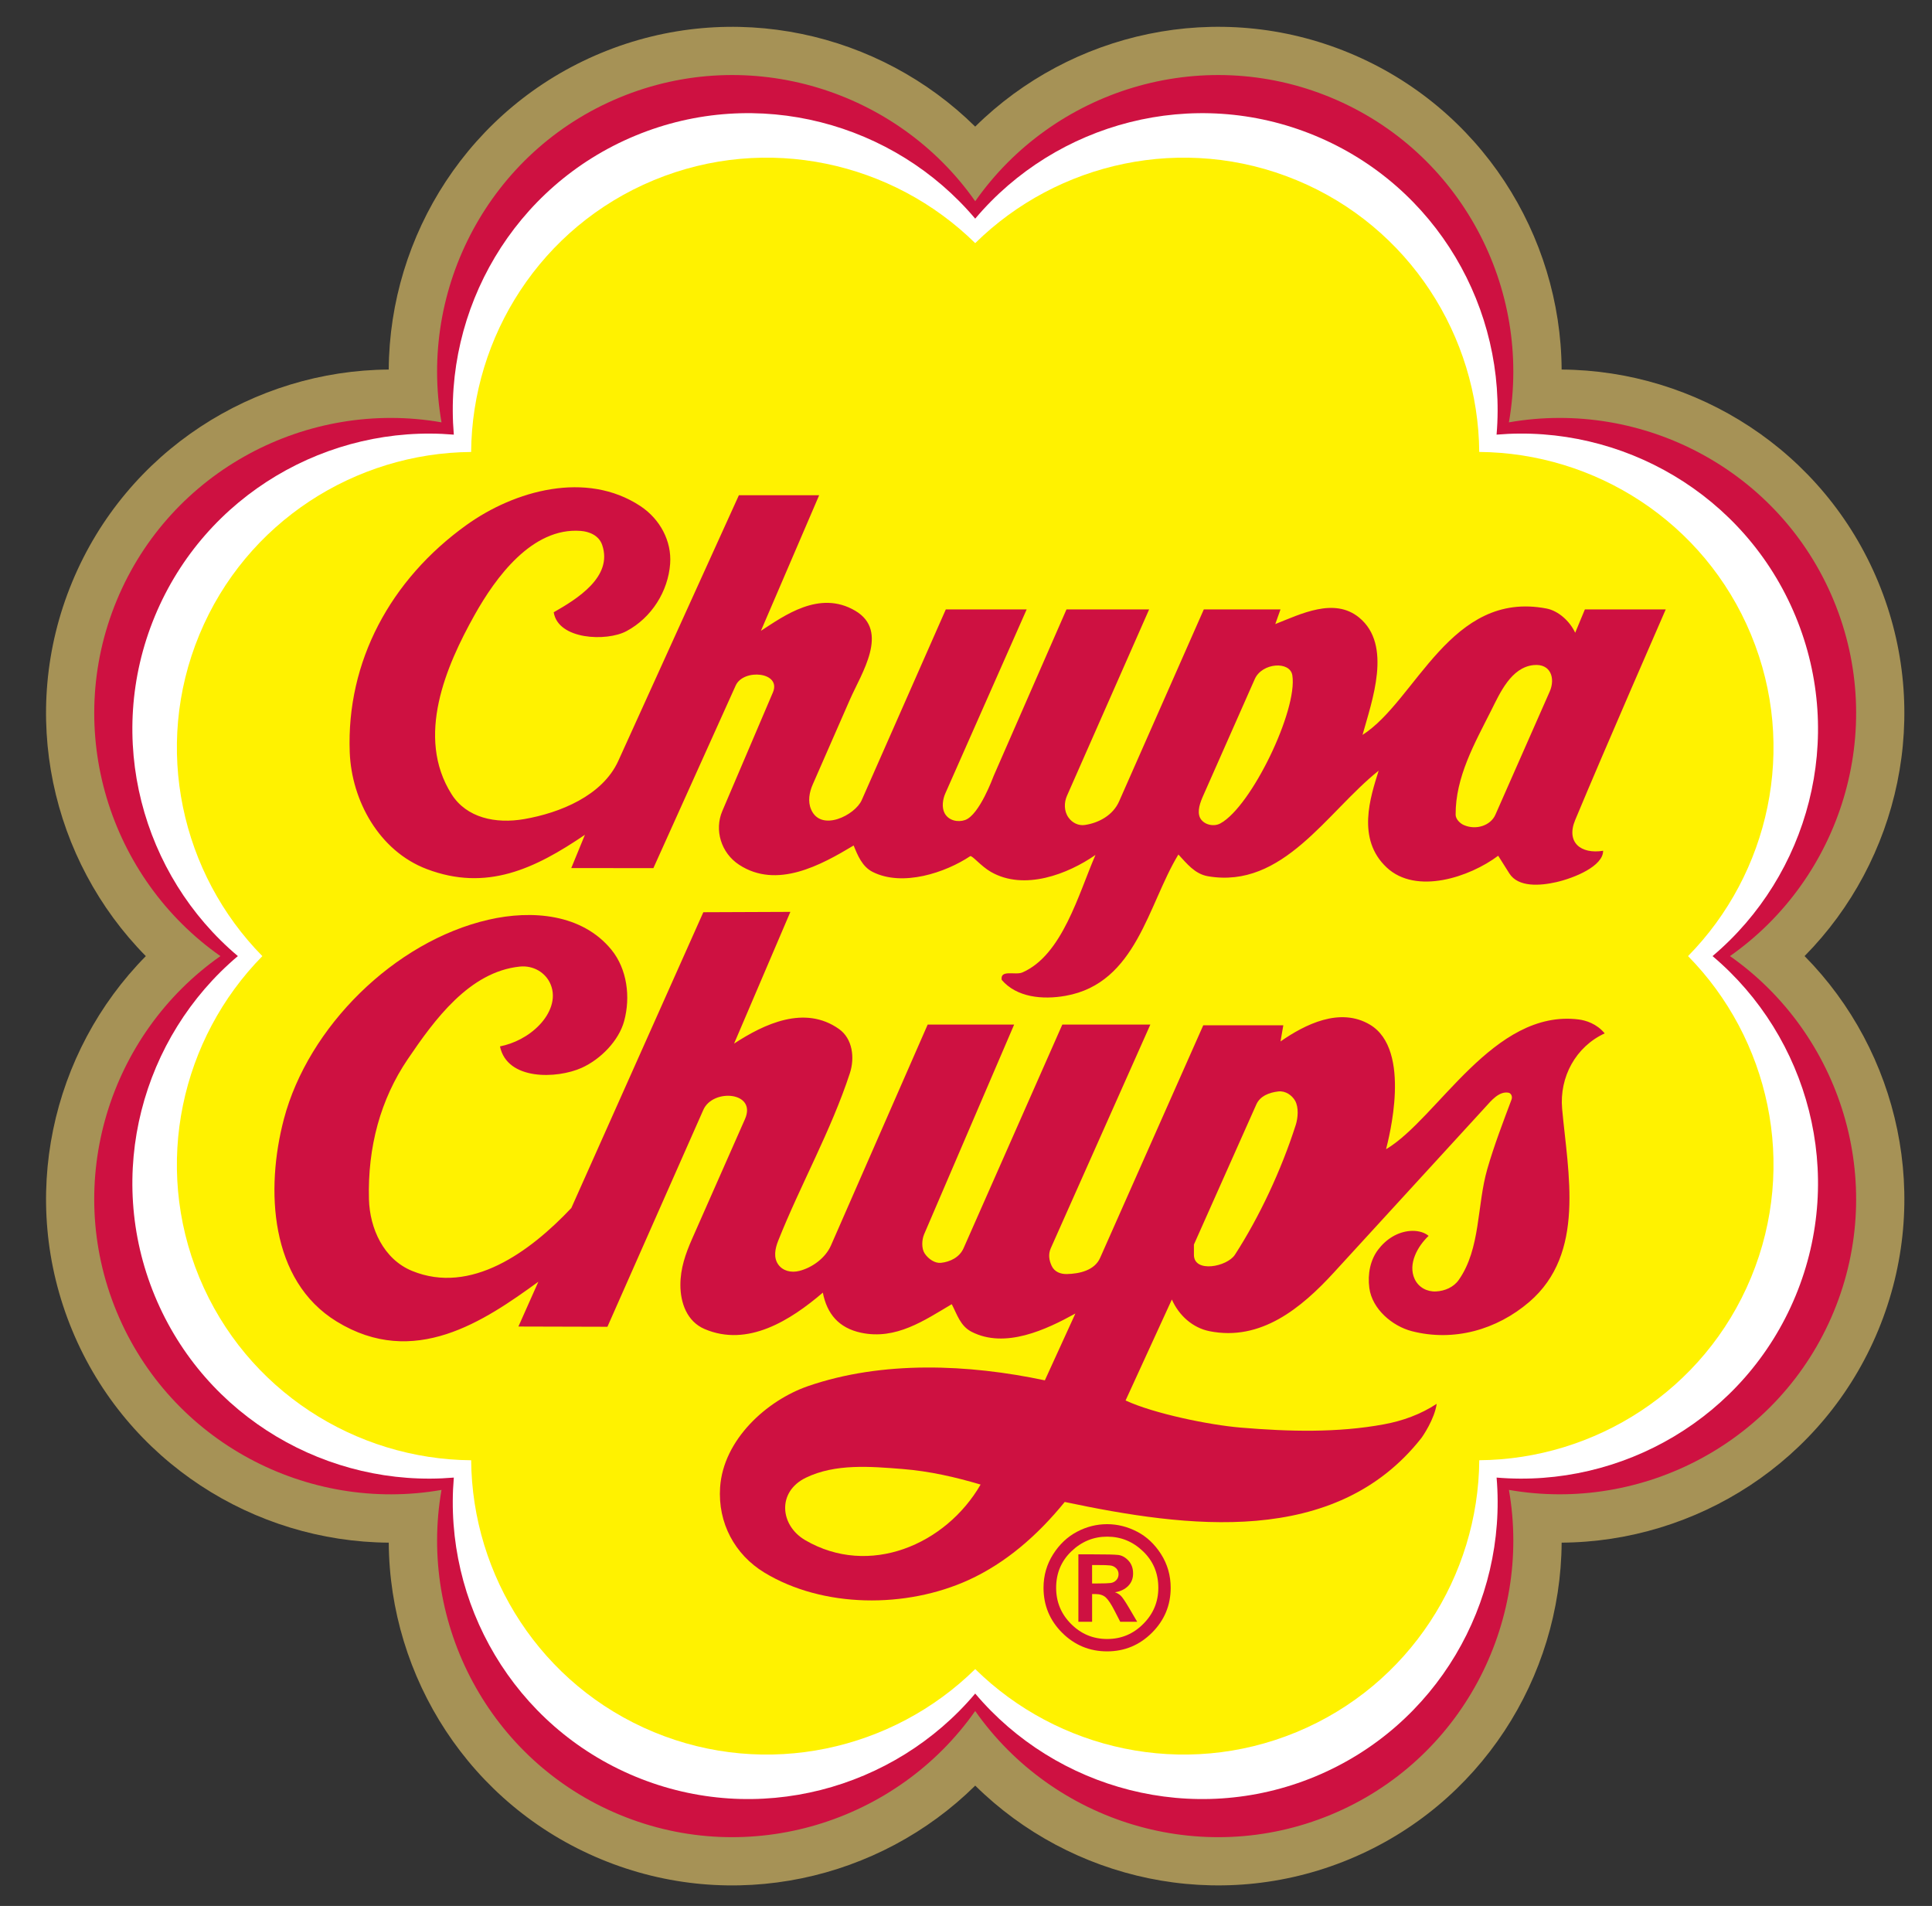<?xml version="1.0" encoding="utf-8"?>
<!DOCTYPE svg PUBLIC "-//W3C//DTD SVG 1.1//EN" "http://www.w3.org/Graphics/SVG/1.1/DTD/svg11.dtd">
<svg version="1.1" id="VARG" xmlns="http://www.w3.org/2000/svg" xmlns:xlink="http://www.w3.org/1999/xlink" x="0px" y="0px"
 width="220px" height="217px" viewBox="0 0 220 217" enable-background="new 0 0 220 217" xml:space="preserve">
<rect x="0" y="0" width="220" height="217" fill="#333333" stroke="none"/>
<g>
<path fill="#CE1141" d="M201.444,108.856c11.563-10,16.054-26.677,9.895-41.543c-6.159-14.863-21.123-23.482-36.369-22.375
c1.106-15.25-7.516-30.215-22.382-36.372c-14.862-6.16-31.541-1.672-41.541,9.891c-10-11.563-26.675-16.051-41.542-9.891
C54.639,14.724,46.02,29.689,47.126,44.936c-15.248-1.104-30.213,7.515-36.371,22.381c-6.157,14.865-1.671,31.54,9.892,41.54
c-11.563,10.003-16.051,26.681-9.892,41.547c6.155,14.859,21.112,23.479,36.357,22.378c-1.104,15.252,7.515,30.224,22.389,36.386
c14.871,6.159,31.551,1.668,41.556-9.9c10,11.556,26.673,16.038,41.533,9.884c14.863-6.159,23.483-21.123,22.379-36.369
c15.247,1.104,30.213-7.516,36.372-22.381C217.499,135.534,213.008,118.86,201.444,108.856z"/>
<path fill="#FFFFFF" d="M195.01,108.856c10.926-9.217,15.201-24.813,9.452-38.694s-19.803-21.887-34.045-20.677
c1.21-14.242-6.797-28.292-20.677-34.042c-13.881-5.749-29.478-1.474-38.692,9.452c-9.217-10.929-24.812-15.203-38.694-9.452
c-13.88,5.75-21.887,19.802-20.677,34.044c-14.242-1.21-28.294,6.797-34.046,20.674c-5.749,13.883-1.475,29.483,9.454,38.694
c-10.926,9.218-15.203,24.814-9.454,38.698c5.752,13.877,19.806,21.886,34.046,20.677c-1.21,14.242,6.797,28.294,20.677,34.044
c13.882,5.75,29.479,1.475,38.694-9.454c9.214,10.926,24.811,15.204,38.695,9.454c13.877-5.752,21.887-19.805,20.677-34.044
c14.242,1.207,28.293-6.803,34.042-20.68C210.211,133.671,205.938,118.074,195.01,108.856z"/>
<path fill="#FFF200" d="M192.22,108.856c9.219-9.367,12.506-23.723,7.173-36.596c-5.332-12.873-17.804-20.701-30.95-20.804
c-0.103-13.141-7.931-25.613-20.802-30.944c-12.873-5.333-27.226-2.047-36.593,7.172c-9.365-9.219-23.72-12.505-36.595-7.172
c-12.878,5.333-20.704,17.804-20.804,30.947c-13.144,0.103-25.615,7.929-30.946,20.801c-5.333,12.875-2.049,27.231,7.172,36.599
c-9.218,9.368-12.505,23.724-7.175,36.594c5.334,12.873,17.809,20.701,30.952,20.805c0.102,13.143,7.931,25.616,20.804,30.949
c12.872,5.331,27.228,2.046,36.595-7.175c9.365,9.219,23.718,12.506,36.591,7.175c12.874-5.333,20.702-17.806,20.805-30.952
c13.144-0.104,25.613-7.929,30.947-20.802C204.726,132.581,201.439,118.225,192.22,108.856z"/>
<path fill="#CE1141" d="M179.368,93.365c-1.063,2.554,0.651,3.907,3.182,3.5c0.011,1.744-3.262,3.1-5.34,3.572
c-1.817,0.413-4.323,0.613-5.338-0.991l0,0l-1.271-2.015l0,0c-3.251,2.441-9.338,4.475-12.692,1.342
c-3.463-3.235-1.867-8.002-0.919-11.029c-5.906,4.702-10.865,13.494-19.446,12.02c-1.495-0.26-2.402-1.45-3.359-2.474
c-3.464,5.689-4.768,14.65-12.835,16.086c-2.649,0.473-5.583,0.176-7.282-1.806c-0.209-1.223,1.549-0.51,2.333-0.846
c4.567-1.958,6.427-8.998,8.344-13.386c-3.145,2.19-8.125,4.11-11.912,1.93c-1.145-0.658-2.155-1.922-2.357-1.787
c-2.803,1.869-7.702,3.519-11.116,1.787c-1.183-0.602-1.695-1.874-2.154-3.005c-3.714,2.226-8.742,5.012-13.049,2.19
c-2.055-1.348-2.83-3.954-1.906-6.114l0,0l5.762-13.508l0,0c0.995-2.33-3.359-2.74-4.242-0.777l0,0l-9.369,20.787l-9.352-0.005
l1.556-3.792l0,0c-5.704,3.878-11.202,6.49-18.012,3.903c-5.422-2.056-8.56-7.802-8.769-13.292
c-0.392-10.318,4.629-19.664,13.292-25.88c5.477-3.93,13.637-6.223,19.8-2.158c2.25,1.485,3.584,3.999,3.393,6.575
c-0.233,3.119-2.094,6.135-4.984,7.672c-2.247,1.199-7.777,0.983-8.274-2.154c2.633-1.502,6.775-4.032,5.515-7.672
c-0.376-1.092-1.488-1.519-2.439-1.591c-5.536-0.427-9.697,5.301-12.092,9.581c-3.235,5.781-6.748,13.861-2.614,20.399
c1.704,2.695,5.02,3.395,8.271,2.83c4.064-0.704,8.911-2.662,10.71-6.621l0,0l13.735-30.252h9.141l-6.632,15.438l0,0
c2.614-1.688,6.651-4.69,10.735-2.288c3.945,2.323,0.707,7.129-0.6,10.111l0,0l-4.243,9.688l0,0
c-0.372,0.849-0.577,1.899-0.178,2.828c1.126,2.611,5.007,0.65,5.763-1.062l0,0l9.576-21.714h9.208l-9.273,20.971l0,0
c-0.275,0.627-0.427,1.559-0.07,2.229c0.454,0.851,1.517,1.066,2.333,0.778c1.634-0.579,3.197-4.894,3.251-5.02l0,0l8.293-18.957
h9.411l-9.356,21.22l0,0c-0.337,0.759-0.351,1.739,0.174,2.474c0.431,0.61,1.139,0.947,1.839,0.851
c1.571-0.222,3.219-1.091,3.923-2.687l0,0l9.646-21.857h8.732l-0.593,1.668l0,0c2.927-1.156,6.709-3.065,9.545-0.746
c3.818,3.128,1.454,9.509,0.391,13.362c6.109-3.892,10.008-16.502,20.961-14.385c1.337,0.256,2.654,1.447,3.254,2.757l0,0
l1.104-2.657h9.206l0,0C189.679,69.388,182.68,85.406,179.368,93.365L179.368,93.365z"/>
<path fill="#FFF200" d="M170.281,92.765c-0.534,1.215-2.187,1.793-3.604,1.167c-0.422-0.187-0.918-0.67-0.921-1.167
c-0.03-4.28,2.165-8.139,4.032-11.844c1.007-2.006,2.281-4.936,4.843-5.198c1.967-0.202,2.493,1.521,1.84,3.005l0,0L170.281,92.765
L170.281,92.765z"/>
<path fill="#FFF200" d="M138.959,93.753c-0.886,0.479-2.19,0.038-2.406-0.918c-0.194-0.859,0.271-1.825,0.638-2.651l0,0
l5.692-12.87l0,0c0.824-1.864,4.016-2.085,4.278-0.424C147.787,80.851,142.485,91.847,138.959,93.753L138.959,93.753z"/>
<path fill="#CE1141" d="M182.728,117.655c-3.289,1.521-5.171,4.958-4.845,8.592c0.662,7.324,2.703,16.46-3.748,21.99
c-3.701,3.173-8.598,4.551-13.362,3.325c-2.234-0.577-4.525-2.52-4.845-4.918c-0.213-1.598,0.113-3.178,0.988-4.345
c0.907-1.209,2.215-2.044,3.69-2.151c0.574-0.041,1.452,0.04,2.073,0.561c-1.242,1.176-2.388,3.187-1.591,4.912
c0.446,0.959,1.415,1.47,2.441,1.416c0.991-0.052,1.991-0.471,2.581-1.311c2.506-3.57,2.056-8.477,3.249-12.618
c0.786-2.723,1.788-5.32,2.762-7.921c0.125-0.337-0.035-0.719-0.358-0.778c-1.075-0.196-2.003,0.964-2.579,1.594l0,0
l-17.289,18.875l0,0c-3.715,4.056-8.33,7.857-14.174,6.684c-1.902-0.383-3.467-1.769-4.28-3.607l0,0l-5.27,11.496l0,0
c3.163,1.479,9.518,2.792,13.13,3.091c5.452,0.457,11.01,0.603,16.286-0.375c2.132-0.392,4.173-1.129,6.011-2.333
c-0.243,1.733-1.583,3.688-1.769,3.927c-9.829,12.438-26.69,10.181-40.587,7.245c-3.076,3.787-6.697,6.94-10.923,8.875
c-7.122,3.258-16.602,3.229-23.299-0.846c-3.349-2.042-5.293-5.644-5.021-9.689c0.365-5.436,5.315-9.904,10.006-11.527
c8.503-2.937,18.319-2.495,26.974-0.659l0,0l3.477-7.61l0,0c-3.324,1.836-7.988,4.041-11.817,2.084
c-1.302-0.666-1.664-2.017-2.263-3.145c-3.111,1.836-6.344,4.096-10.324,3.25c-2.549-0.542-3.883-2.159-4.355-4.565
c-3.679,3.146-8.547,6.245-13.465,4.143c-2.02-0.867-2.755-3.001-2.755-5.021c0-1.879,0.576-3.529,1.343-5.269l0,0l6.011-13.612
l0,0c1.377-3.122-3.654-3.513-4.739-1.059l0,0L69.168,151.06l-10.135-0.027l2.271-5.101l0,0c-6.173,4.479-14.15,9.932-22.964,4.531
c-7.62-4.665-8.125-15.039-6.014-23.051c2.769-10.484,12.575-20.229,23.302-22.698c4.938-1.136,10.658-0.672,14.001,3.427
c1.785,2.197,2.185,5.369,1.447,8.1c-0.607,2.254-2.692,4.372-4.844,5.341c-2.825,1.266-8.498,1.445-9.298-2.444
c1.555-0.305,3.256-1.126,4.525-2.474c1.103-1.164,1.945-2.902,1.237-4.596c-0.567-1.356-1.982-2.172-3.5-2.018
c-5.763,0.589-9.746,6.093-12.762,10.538c-3.109,4.582-4.578,10.011-4.421,15.946c0.089,3.331,1.663,6.838,4.915,8.168
c6.691,2.738,13.394-2.144,18.13-7.163l0,0l15.032-33.676l9.911-0.04l-6.411,14.999l0,0c3.433-2.247,8.047-4.429,11.949-1.661
c1.548,1.094,1.81,3.273,1.24,5.021c-2.155,6.577-5.611,12.668-8.168,19.091c-0.367,0.927-0.537,1.915,0,2.685
c0.523,0.751,1.482,0.977,2.403,0.745c1.483-0.375,2.987-1.48,3.608-2.899l0,0l11.013-25.149h9.846L105.23,140.53l0,0
c-0.267,0.627-0.313,1.623,0.07,2.193c0.426,0.632,1.167,1.125,1.839,1.058c1.059-0.107,2.125-0.635,2.582-1.66l0,0l11.247-25.468
h10.024l-11.34,25.468l0,0c-0.299,0.678-0.202,1.355,0.108,2.015c0.325,0.686,1.024,0.938,1.734,0.921
c1.412-0.032,3.144-0.405,3.778-1.843l0,0l11.744-26.479h9.117l0,0c0,0-0.223,1.337-0.319,1.838
c2.793-1.944,6.772-3.939,10.186-1.909c4.832,2.885,2.11,13.03,1.833,14.18c5.881-3.489,12.223-15.998,21.945-14.772
C180.564,116.173,181.823,116.548,182.728,117.655L182.728,117.655z"/>
<path fill="#FFF200" d="M91.688,175.354c-2.881-1.685-3.222-5.508,0.073-7.107c3.356-1.628,7.361-1.281,11.028-0.991
c3.052,0.242,6.012,0.921,8.874,1.769C107.693,175.882,98.974,179.607,91.688,175.354L91.688,175.354z"/>
<path fill="#FFF200" d="M140.62,142.863c-0.889,1.367-4.666,2.106-4.666,0l0,0v-1.166l7.104-15.946l0,0
c0.437-0.982,1.491-1.367,2.511-1.485c0.813-0.092,1.558,0.441,1.909,1.061c0.425,0.759,0.328,1.951,0.07,2.758
C145.904,133.224,143.406,138.557,140.62,142.863L140.62,142.863z"/>
<path fill="#CE1141" d="M126.07,173.535c1.168,0,2.304,0.281,3.395,0.845c1.096,0.56,2.006,1.416,2.743,2.563
c0.732,1.15,1.099,2.431,1.099,3.833c0,1.992-0.709,3.696-2.125,5.114c-1.42,1.417-3.125,2.127-5.111,2.127
c-1.999,0-3.706-0.708-5.12-2.116c-1.416-1.413-2.123-3.122-2.123-5.125c0-1.397,0.368-2.669,1.092-3.812
c0.728-1.145,1.641-2,2.727-2.57C123.736,173.82,124.876,173.535,126.07,173.535L126.07,173.535z M126.078,174.956
c-1.559,0-2.915,0.555-4.075,1.669c-1.158,1.109-1.739,2.498-1.739,4.151c0,1.61,0.568,2.991,1.707,4.125
c1.137,1.14,2.506,1.707,4.107,1.707c1.599,0,2.97-0.569,4.107-1.717c1.145-1.14,1.715-2.515,1.715-4.114
c0-1.653-0.581-3.042-1.739-4.151C129,175.511,127.639,174.956,126.078,174.956L126.078,174.956z M122.797,184.649v-7.68h1.562l0,0
c1.566,0,2.565,0.021,2.983,0.072c0.422,0.054,0.808,0.269,1.16,0.648c0.35,0.38,0.525,0.867,0.525,1.459
c0,0.574-0.188,1.053-0.569,1.43c-0.384,0.381-0.883,0.619-1.501,0.71c0.27,0.092,0.499,0.229,0.686,0.411
c0.184,0.184,0.499,0.65,0.94,1.398l0,0l0.91,1.55h-1.93l-0.64-1.244l0,0c-0.384-0.754-0.719-1.257-0.999-1.518
c-0.282-0.259-0.667-0.392-1.157-0.392l0,0h-0.407v3.154H122.797L122.797,184.649z M124.358,180.286h0.632l0,0
c0.739,0,1.239-0.02,1.487-0.054c0.252-0.035,0.462-0.143,0.635-0.324c0.172-0.185,0.259-0.411,0.259-0.681
c0-0.271-0.095-0.5-0.278-0.678c-0.186-0.178-0.407-0.283-0.67-0.315c-0.261-0.033-0.74-0.046-1.433-0.046l0,0h-0.632V180.286
L124.358,180.286z"/>
<path fill="#A69256" d="M213.877,66.263c-6.208-14.987-20.745-24.09-36.051-24.188c-0.094-15.303-9.198-29.836-24.184-36.048
c-14.991-6.206-31.704-2.365-42.595,8.388C100.156,3.663,83.443-0.178,68.455,6.03c-14.991,6.209-24.093,20.742-24.19,36.045
c-15.305,0.1-29.838,9.203-36.047,24.19c-6.208,14.987-2.365,31.7,8.388,42.594c-10.753,10.892-14.593,27.606-8.388,42.594
c6.209,14.988,20.742,24.087,36.05,24.186c0.094,15.306,9.197,29.842,24.188,36.05c14.989,6.208,31.705,2.366,42.595-8.388
c10.889,10.753,27.602,14.593,42.592,8.385c14.986-6.208,24.087-20.742,24.184-36.048c15.306-0.096,29.844-9.197,36.051-24.186
c6.208-14.99,2.366-31.702-8.387-42.599C216.243,97.963,220.085,81.25,213.877,66.263z M208.806,149.353
c-6.146,14.833-21.774,22.946-36.983,20.279c2.665,15.209-5.446,30.843-20.28,36.985c-14.839,6.144-31.627,0.827-40.496-11.812
c-8.868,12.638-25.657,17.955-40.492,11.812c-14.836-6.143-22.945-21.773-20.28-36.982c-15.213,2.667-30.843-5.446-36.987-20.279
c-6.146-14.839-0.832-31.628,11.812-40.499C12.459,99.988,7.143,83.203,13.289,68.367c6.144-14.836,21.777-22.948,36.987-20.28
c-2.671-15.212,5.444-30.842,20.28-36.985c14.835-6.148,31.626-0.832,40.494,11.81c8.869-12.641,25.654-17.958,40.491-11.81
c14.839,6.144,22.948,21.773,20.28,36.985c15.208-2.668,30.842,5.444,36.985,20.277c6.143,14.836,0.827,31.624-11.812,40.492
C209.633,117.73,214.949,134.517,208.806,149.353z"/>
</g>
</svg>
